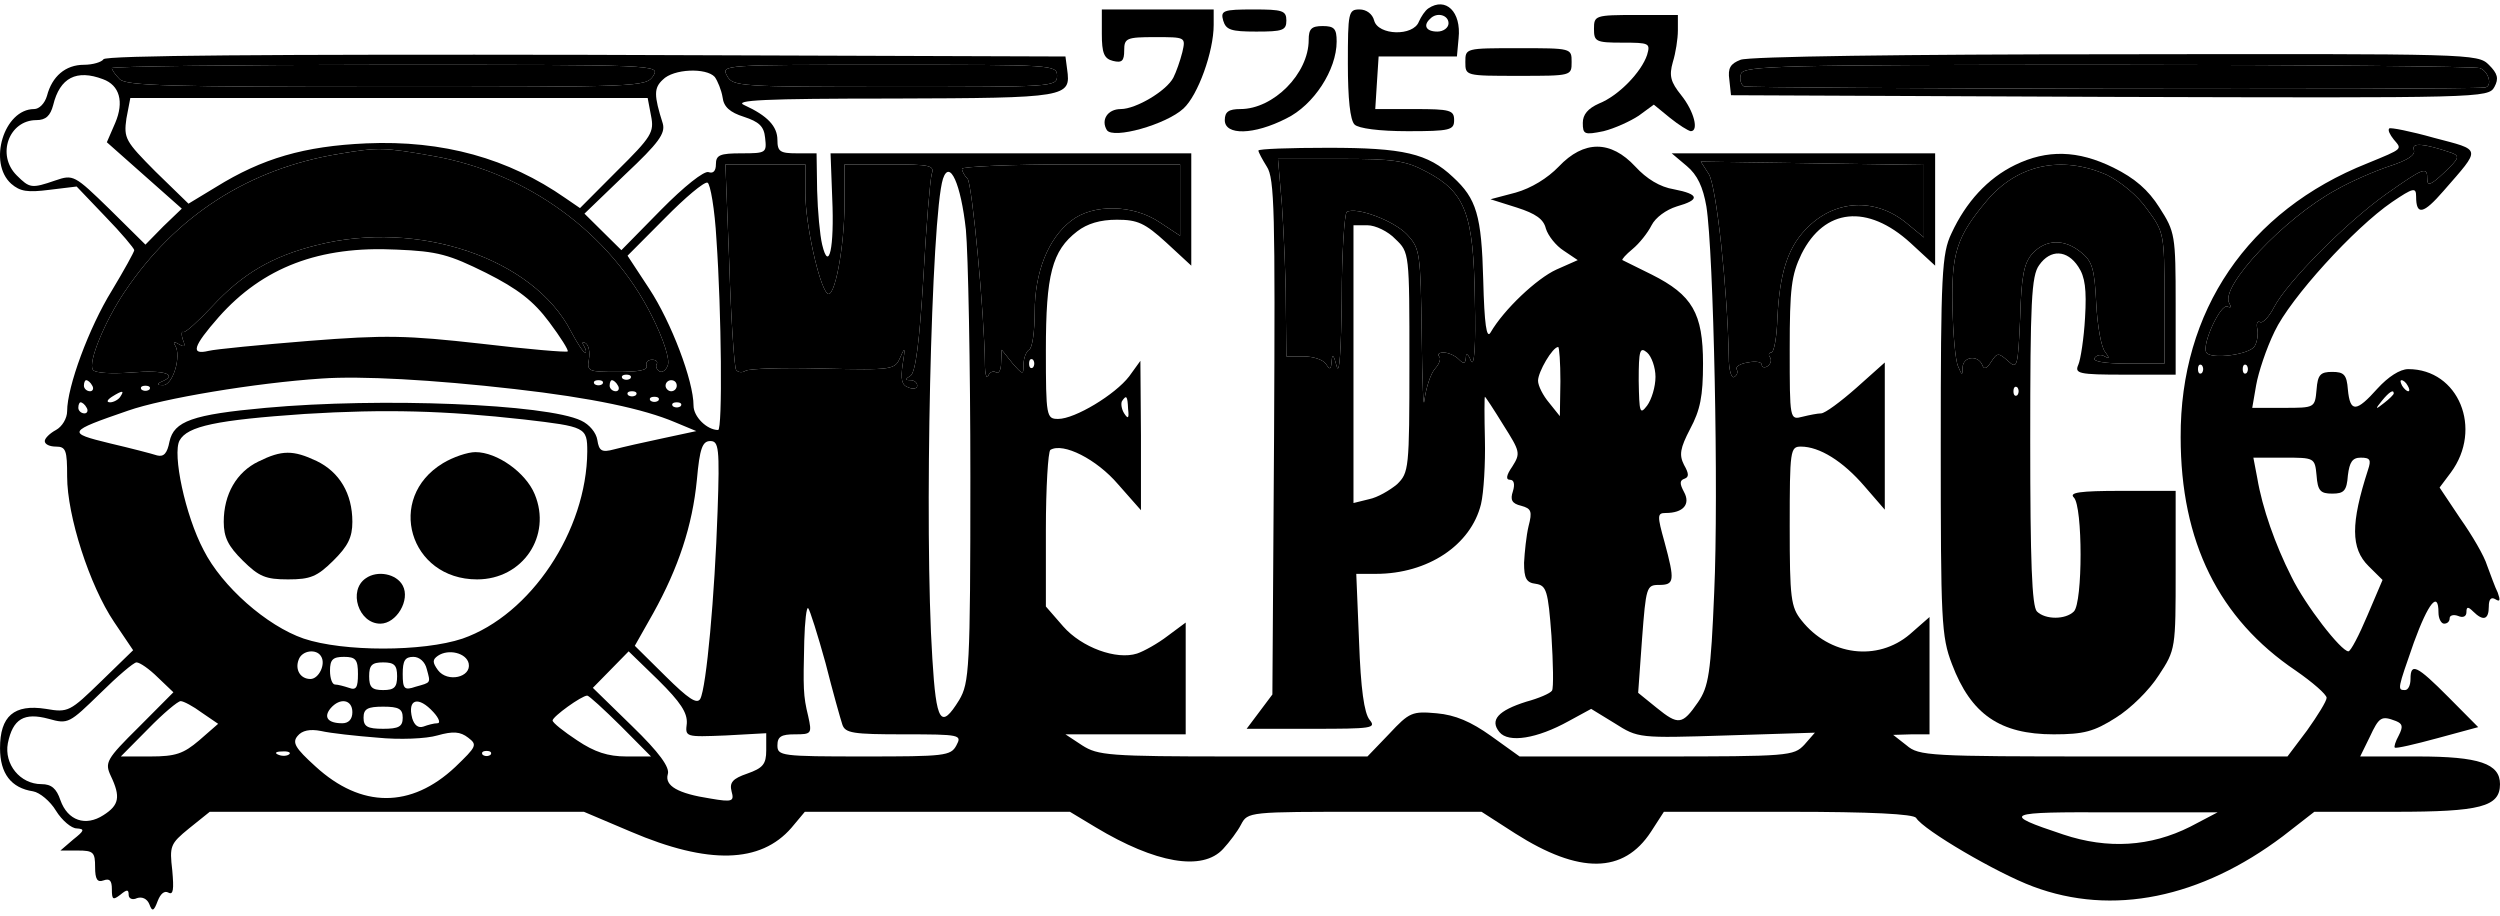 <svg width="191" height="70" viewBox="0 0 191 70" fill="none" xmlns="http://www.w3.org/2000/svg">
<path d="M109.13 0.638C108.873 0.807 108.574 1.272 108.403 1.652C107.976 2.794 105.284 2.709 104.985 1.568C104.857 1.06 104.387 0.722 103.874 0.722C103.019 0.722 102.977 0.934 102.977 4.865C102.977 7.528 103.147 9.177 103.489 9.515C103.788 9.811 105.369 10.023 107.549 10.023C110.796 10.023 111.095 9.938 111.095 9.177C111.095 8.416 110.796 8.332 108.061 8.332H105.07L105.198 6.302L105.327 4.316H108.318H111.309L111.437 2.92C111.651 0.891 110.454 -0.25 109.13 0.638ZM110.668 1.779C110.668 2.117 110.283 2.413 109.813 2.413C108.959 2.413 108.702 1.948 109.258 1.441C109.77 0.891 110.668 1.145 110.668 1.779Z" fill="black"/>
<path d="M84.18 2.583C84.18 4.062 84.351 4.485 85.034 4.654C85.718 4.823 85.889 4.654 85.889 3.851C85.889 2.921 86.06 2.836 88.239 2.836C90.589 2.836 90.589 2.836 90.333 3.978C90.162 4.654 89.863 5.5 89.649 5.922C89.136 6.937 86.786 8.332 85.632 8.332C84.607 8.332 84.094 9.178 84.564 9.939C85.034 10.657 89.094 9.516 90.418 8.29C91.529 7.275 92.725 3.936 92.725 1.906V0.723H88.453H84.18V2.583Z" fill="black"/>
<path d="M93.451 1.568C93.665 2.286 94.049 2.413 95.972 2.413C97.98 2.413 98.279 2.329 98.279 1.568C98.279 0.807 97.98 0.722 95.758 0.722C93.451 0.722 93.237 0.807 93.451 1.568Z" fill="black"/>
<path d="M121.78 2.202C121.78 3.174 121.909 3.259 123.96 3.259C126.011 3.259 126.096 3.301 125.84 4.189C125.412 5.5 123.66 7.317 122.165 7.909C121.31 8.29 120.926 8.755 120.926 9.389C120.926 10.277 121.054 10.319 122.507 10.023C123.361 9.812 124.558 9.262 125.199 8.839L126.352 7.994L127.591 9.008C128.275 9.558 128.959 9.981 129.172 10.023C129.813 10.023 129.429 8.501 128.446 7.275C127.634 6.261 127.506 5.796 127.805 4.739C128.019 4.062 128.19 2.963 128.19 2.329V1.145H124.985C121.866 1.145 121.78 1.188 121.78 2.202Z" fill="black"/>
<path d="M99.984 3.048C99.984 5.626 97.292 8.332 94.771 8.332C93.873 8.332 93.574 8.543 93.574 9.178C93.574 10.361 95.796 10.319 98.274 9.051C100.368 8.036 102.12 5.33 102.12 3.174C102.12 2.202 101.949 1.991 101.052 1.991C100.197 1.991 99.984 2.202 99.984 3.048Z" fill="black"/>
<path d="M111.953 4.738C111.953 5.795 111.953 5.795 116.012 5.795C120.072 5.795 120.072 5.795 120.072 4.738C120.072 3.681 120.072 3.681 116.012 3.681C111.953 3.681 111.953 3.681 111.953 4.738Z" fill="black"/>
<path d="M7.906 4.527C7.778 4.738 7.095 4.95 6.411 4.95C5.001 4.95 3.975 5.838 3.591 7.317C3.42 7.909 2.993 8.332 2.608 8.332C0.301 8.332 -0.938 12.432 0.856 14.039C1.54 14.631 2.095 14.715 3.762 14.504L5.855 14.25L8.035 16.533C9.274 17.802 10.257 18.985 10.257 19.112C10.257 19.239 9.487 20.634 8.547 22.198C6.796 25.031 5.129 29.554 5.129 31.414C5.129 31.964 4.745 32.598 4.275 32.852C3.804 33.105 3.42 33.486 3.42 33.697C3.42 33.951 3.804 34.12 4.275 34.12C5.044 34.12 5.129 34.416 5.129 36.403C5.129 39.404 6.838 44.731 8.718 47.521L10.171 49.677L7.736 52.044C5.343 54.37 5.215 54.454 3.505 54.158C1.07 53.778 0.002 54.708 0.002 57.16C0.002 59.104 0.856 60.204 2.523 60.457C3.035 60.542 3.847 61.218 4.275 61.937C4.745 62.698 5.471 63.29 5.855 63.29C6.496 63.332 6.454 63.459 5.599 64.135L4.616 64.981H5.941C7.137 64.981 7.266 65.108 7.266 66.249C7.266 67.179 7.436 67.433 7.906 67.264C8.376 67.094 8.547 67.264 8.547 67.94C8.547 68.743 8.633 68.785 9.188 68.363C9.701 67.94 9.829 67.94 9.829 68.363C9.829 68.659 10.128 68.785 10.47 68.616C10.855 68.49 11.239 68.659 11.41 69.081C11.624 69.673 11.752 69.631 12.051 68.828C12.265 68.278 12.564 68.025 12.863 68.194C13.248 68.405 13.29 67.94 13.162 66.503C12.948 64.642 12.991 64.473 14.444 63.29L16.025 62.021H30.296H44.611L48.2 63.543C54.139 66.08 58.113 65.953 60.463 63.247L61.489 62.021H71.615H81.742L83.708 63.205C88.28 65.953 91.869 66.587 93.45 64.854C93.92 64.347 94.561 63.501 94.817 62.994C95.33 62.021 95.415 62.021 104.26 62.021H113.191L115.754 63.67C120.668 66.799 124.044 66.756 126.137 63.543L127.12 62.021H136.606C143.015 62.021 146.177 62.191 146.391 62.486C146.946 63.416 152.587 66.714 155.321 67.729C161.389 70.011 168.14 68.616 174.421 63.882L176.814 62.021H182.967C189.504 62.021 191 61.641 191 59.908C191 58.343 189.419 57.794 184.719 57.794H180.318L181.044 56.314C181.771 54.75 181.941 54.666 183.052 55.088C183.565 55.3 183.608 55.511 183.266 56.188C183.01 56.653 182.882 57.075 182.967 57.117C183.052 57.202 184.505 56.864 186.214 56.399L189.334 55.553L187.069 53.27C184.633 50.819 184.163 50.607 184.163 51.875C184.163 52.34 183.992 52.721 183.736 52.721C183.138 52.721 183.181 52.636 184.42 49.085C185.531 46.041 186.3 45.111 186.3 46.802C186.3 47.267 186.513 47.648 186.727 47.648C186.983 47.648 187.154 47.479 187.154 47.225C187.154 47.014 187.454 46.929 187.795 47.056C188.18 47.225 188.436 47.098 188.436 46.76C188.436 46.337 188.564 46.337 188.949 46.718C189.718 47.479 190.145 47.352 190.145 46.337C190.145 45.788 190.316 45.576 190.658 45.788C191 45.999 191.043 45.872 190.829 45.28C190.615 44.858 190.274 43.885 190.017 43.209C189.804 42.49 188.864 40.884 187.966 39.615L186.385 37.248L187.24 36.107C189.718 32.767 187.838 28.201 183.992 28.201C183.352 28.201 182.454 28.793 181.642 29.681C180.019 31.499 179.549 31.541 179.378 29.765C179.292 28.624 179.079 28.413 178.181 28.413C177.284 28.413 177.07 28.624 176.985 29.765C176.857 31.16 176.857 31.16 174.464 31.16H172.071L172.37 29.427C172.541 28.455 173.139 26.637 173.78 25.326C174.977 22.79 179.848 17.421 182.753 15.434C184.377 14.335 184.591 14.293 184.591 15.011C184.591 16.491 185.146 16.364 186.684 14.589C189.59 11.249 189.633 11.502 185.958 10.53C184.163 10.023 182.625 9.727 182.54 9.811C182.411 9.938 182.582 10.277 182.882 10.657C183.522 11.418 183.651 11.333 180.873 12.475C171.729 16.11 166.559 23.762 166.602 33.401C166.602 41.391 169.507 47.267 175.404 51.241C176.686 52.129 177.754 53.059 177.754 53.313C177.754 53.566 177.07 54.666 176.259 55.807L174.763 57.794H160.705C147.374 57.794 146.605 57.752 145.665 56.948L144.639 56.145L146.049 56.103H147.416V51.622V47.141L145.921 48.451C143.443 50.565 139.768 50.1 137.632 47.394C136.82 46.38 136.734 45.703 136.734 40.207C136.734 34.373 136.777 34.12 137.589 34.12C138.999 34.12 140.793 35.219 142.46 37.164L143.998 38.939V33.316V27.694L141.819 29.639C140.623 30.695 139.426 31.583 139.127 31.583C138.871 31.583 138.23 31.71 137.717 31.837C136.734 32.09 136.734 32.09 136.734 26.679C136.734 22.029 136.862 21.014 137.632 19.408C139.383 15.899 142.674 15.561 145.964 18.562L147.844 20.296V15.984V11.714H137.76H127.718L128.872 12.686C129.684 13.363 130.111 14.293 130.368 15.772C130.923 19.281 131.308 37.713 130.966 45.238C130.709 51.453 130.539 52.467 129.727 53.651C128.53 55.384 128.231 55.426 126.565 54.074L125.155 52.932L125.454 48.789C125.753 44.858 125.796 44.689 126.736 44.689C127.932 44.689 127.975 44.393 127.163 41.391C126.607 39.404 126.607 39.193 127.248 39.193C128.616 39.193 129.171 38.516 128.658 37.586C128.317 36.952 128.317 36.699 128.701 36.572C129.043 36.445 129.043 36.191 128.658 35.515C128.274 34.754 128.359 34.247 129.128 32.767C129.898 31.33 130.111 30.273 130.111 27.779C130.111 23.931 129.299 22.536 126.18 20.972C125.069 20.423 124.044 19.915 123.958 19.873C123.873 19.831 124.215 19.45 124.727 19.027C125.24 18.605 125.881 17.802 126.18 17.21C126.479 16.618 127.291 16.026 128.103 15.772C129.898 15.265 129.855 14.842 127.889 14.462C126.821 14.293 125.796 13.659 124.941 12.729C123.061 10.699 121.01 10.699 119.087 12.729C118.233 13.616 116.993 14.377 115.797 14.715L113.874 15.223L115.883 15.857C117.335 16.322 117.934 16.745 118.104 17.463C118.275 18.013 118.874 18.774 119.472 19.154L120.54 19.873L118.916 20.592C117.421 21.268 114.9 23.636 113.874 25.411C113.575 25.918 113.404 24.777 113.319 21.395C113.191 16.449 112.806 15.18 111.011 13.532C109.089 11.714 107.209 11.291 101.483 11.291C98.535 11.291 96.142 11.376 96.142 11.502C96.142 11.629 96.441 12.179 96.783 12.729C97.381 13.616 97.424 16.28 97.338 33.401L97.21 53.059L96.227 54.37L95.244 55.68H100.244C104.816 55.68 105.158 55.638 104.645 55.004C104.218 54.496 103.961 52.594 103.833 49.043L103.619 43.843H105.115C109.089 43.843 112.379 41.645 113.148 38.516C113.361 37.629 113.49 35.388 113.447 33.57C113.404 31.795 113.404 30.315 113.447 30.315C113.49 30.315 114.131 31.287 114.857 32.471C116.139 34.5 116.182 34.627 115.541 35.642C115.071 36.318 115.028 36.656 115.37 36.656C115.669 36.656 115.754 36.995 115.583 37.544C115.37 38.178 115.498 38.474 116.224 38.643C116.993 38.855 117.079 39.066 116.78 40.207C116.609 40.926 116.481 42.194 116.438 42.998C116.438 44.181 116.609 44.52 117.335 44.604C118.147 44.731 118.275 45.111 118.532 48.578C118.66 50.649 118.703 52.552 118.574 52.763C118.446 52.974 117.549 53.355 116.609 53.609C114.472 54.285 113.789 55.004 114.558 55.934C115.242 56.779 117.421 56.441 119.856 55.088L121.565 54.158L123.36 55.257C125.155 56.399 125.197 56.399 131.906 56.188L138.657 55.976L137.845 56.906C137.033 57.752 136.692 57.794 126.565 57.794H116.096L113.917 56.23C112.379 55.131 111.182 54.623 109.772 54.496C107.892 54.327 107.679 54.412 106.14 56.061L104.474 57.794H94.219C84.69 57.794 83.879 57.709 82.682 56.948L81.4 56.103H86.015H90.587V51.833V47.563L89.22 48.578C88.451 49.17 87.382 49.762 86.87 49.931C85.289 50.438 82.639 49.466 81.229 47.859L79.905 46.337V40.461C79.905 37.248 80.076 34.5 80.247 34.373C81.229 33.782 83.793 35.092 85.417 36.995L87.169 38.981V33.274L87.126 27.567L86.271 28.751C85.203 30.146 82.127 32.006 80.845 32.006C79.948 32.006 79.905 31.837 79.905 26.764C79.905 20.972 80.375 19.154 82.298 17.675C83.067 17.083 84.049 16.787 85.331 16.787C86.912 16.787 87.468 17.041 89.091 18.52L91.014 20.296V15.984V11.714H77.255H63.454L63.582 15.138C63.753 18.943 63.326 20.845 62.813 18.689C62.642 17.971 62.471 16.153 62.429 14.546L62.386 11.714H60.89C59.608 11.714 59.395 11.587 59.395 10.699C59.395 9.642 58.626 8.839 56.874 8.036C55.977 7.655 58.327 7.529 68.197 7.529C81.614 7.486 81.828 7.444 81.528 5.288L81.4 4.316L44.782 4.189C20.597 4.147 8.077 4.231 7.906 4.527ZM49.909 5.795C49.353 6.641 48.883 6.641 29.57 6.641C12.991 6.641 9.658 6.556 9.146 6.049C8.804 5.711 8.547 5.33 8.547 5.203C8.547 5.077 17.991 4.95 29.485 4.95C50.336 4.95 50.422 4.95 49.909 5.795ZM80.759 5.795C80.759 6.641 80.46 6.641 68.368 6.641C56.447 6.641 55.977 6.599 55.549 5.795C55.079 4.95 55.207 4.95 67.941 4.95C80.46 4.95 80.759 4.95 80.759 5.795ZM54.609 5.88C54.823 6.176 55.122 6.894 55.207 7.444C55.293 8.163 55.763 8.585 56.831 8.924C57.985 9.304 58.369 9.642 58.455 10.53C58.583 11.672 58.54 11.714 56.66 11.714C54.994 11.714 54.695 11.841 54.695 12.559C54.695 13.067 54.481 13.278 54.139 13.151C53.797 13.024 52.259 14.25 50.507 16.026L47.474 19.112L46.063 17.717L44.653 16.322L47.773 13.32C50.336 10.911 50.849 10.192 50.635 9.431C49.952 7.275 49.952 6.725 50.635 6.091C51.447 5.246 53.968 5.161 54.609 5.88ZM7.864 6.049C9.146 6.514 9.487 7.782 8.804 9.389L8.163 10.868L11.026 13.405L13.889 15.941L12.479 17.294L11.111 18.689L8.376 15.984C5.685 13.363 5.599 13.32 4.232 13.785C2.394 14.419 2.266 14.377 1.283 13.405C-0.297 11.841 0.685 9.177 2.779 9.177C3.505 9.177 3.847 8.839 4.061 8.036C4.574 5.922 5.855 5.288 7.864 6.049ZM49.738 8.839C49.995 10.107 49.781 10.446 47.132 13.067L44.312 15.899L43.201 15.138C38.842 12.094 33.843 10.699 27.989 10.953C23.246 11.164 20.041 12.094 16.495 14.293L14.401 15.561L11.88 13.109C9.573 10.784 9.445 10.572 9.658 9.051L9.957 7.486H29.698H49.482L49.738 8.839ZM187.283 11.672C187.966 11.925 187.881 12.094 186.727 13.194C185.744 14.124 185.445 14.25 185.445 13.701C185.445 12.686 185.232 12.771 182.283 14.842C179.207 17.041 174.763 21.522 173.738 23.466C173.353 24.227 172.84 24.735 172.669 24.608C172.456 24.481 172.37 24.735 172.456 25.115C172.541 25.538 172.456 26.13 172.242 26.468C171.815 27.102 168.909 27.483 168.567 26.933C168.183 26.341 169.678 23.128 170.191 23.424C170.447 23.551 170.49 23.466 170.319 23.171C169.55 21.945 174.507 16.66 178.48 14.504C179.591 13.87 181.429 13.067 182.582 12.686C183.992 12.221 184.548 11.841 184.42 11.46C184.206 10.868 185.189 10.953 187.283 11.672ZM33.117 11.925C40.295 13.194 46.619 17.802 49.781 24.101C50.721 25.961 51.191 27.483 51.02 27.905C50.892 28.286 50.593 28.497 50.379 28.37C50.165 28.244 50.08 27.99 50.165 27.821C50.294 27.652 50.123 27.483 49.824 27.483C49.482 27.483 49.311 27.694 49.396 27.948C49.525 28.286 48.755 28.413 47.174 28.413C44.953 28.413 44.824 28.37 44.995 27.44C45.081 26.933 44.995 26.383 44.739 26.214C44.482 26.087 44.44 26.172 44.611 26.426C44.782 26.722 44.824 26.933 44.696 26.933C44.568 26.933 44.098 26.214 43.628 25.326C40.765 19.746 31.963 16.745 24.186 18.732C20.811 19.577 18.546 20.888 16.196 23.424C15.17 24.523 14.188 25.411 14.017 25.369C13.846 25.284 13.846 25.58 13.974 25.961C14.188 26.468 14.102 26.552 13.675 26.299C13.333 26.087 13.205 26.13 13.376 26.383C13.889 27.187 13.205 29.47 12.436 29.427C12.008 29.427 11.966 29.343 12.307 29.174C13.675 28.624 12.564 28.244 10.086 28.455C8.505 28.582 7.223 28.497 7.095 28.244C6.71 27.694 7.992 24.566 9.53 22.283C13.418 16.491 18.973 12.898 25.895 11.756C28.886 11.249 29.314 11.249 33.117 11.925ZM108.96 13.109C111.951 14.673 112.592 16.322 112.678 22.917C112.763 26.468 112.635 28.117 112.379 27.567C112.165 27.017 111.994 26.933 111.994 27.313C111.951 27.821 111.823 27.821 111.439 27.44C111.14 27.144 110.627 26.933 110.285 26.933C109.943 26.933 109.815 27.06 109.943 27.229C110.114 27.356 109.986 27.779 109.644 28.159C109.302 28.539 108.96 29.596 108.832 30.526C108.747 31.456 108.661 29.258 108.619 25.622C108.533 19.323 108.49 18.985 107.508 17.928C106.525 16.872 103.619 15.772 102.893 16.195C102.722 16.322 102.508 19.323 102.508 22.832C102.466 26.722 102.337 28.751 102.124 27.99C101.91 27.144 101.782 26.975 101.739 27.567C101.697 28.244 101.611 28.286 101.312 27.821C101.098 27.483 100.329 27.229 99.603 27.229H98.278L98.236 23.171C98.236 20.93 98.064 17.548 97.936 15.603L97.637 12.137H102.38C106.482 12.137 107.379 12.263 108.96 13.109ZM146.989 15.35V18.14L145.707 17.083C143.272 15.054 140.11 15.223 137.931 17.548C136.563 18.985 135.965 20.93 135.794 24.27C135.751 25.749 135.538 26.933 135.324 26.933C135.153 26.933 135.068 27.102 135.239 27.313C135.367 27.525 135.281 27.821 135.025 27.99C134.811 28.117 134.598 28.074 134.598 27.863C134.598 27.652 134.128 27.567 133.53 27.694C132.931 27.779 132.59 28.032 132.675 28.201C132.803 28.413 132.718 28.666 132.504 28.793C132.29 28.962 132.077 28.286 132.077 27.271C131.991 22.24 131.137 14.124 130.539 13.278L129.94 12.348L138.443 12.475L146.989 12.602V15.35ZM61.531 14.8C61.531 17.083 62.557 21.775 63.198 22.41C63.753 22.959 64.522 18.858 64.522 15.519V12.559H67.983C71.06 12.559 71.402 12.644 71.188 13.278C71.06 13.701 70.761 17.252 70.547 21.183C70.248 26.13 69.949 28.455 69.564 28.709C69.137 28.962 69.137 29.047 69.564 29.047C69.821 29.047 70.077 29.216 70.077 29.47C70.077 29.681 69.778 29.765 69.393 29.596C68.881 29.427 68.795 28.962 68.966 27.821C69.18 26.552 69.137 26.468 68.795 27.271C68.368 28.244 68.282 28.286 62.899 28.159C59.908 28.074 57.258 28.159 56.959 28.328C56.703 28.497 56.361 28.455 56.233 28.244C56.105 28.032 55.848 24.439 55.72 20.211L55.421 12.559H58.498H61.531V14.8ZM90.16 15.307V18.013L88.621 16.998C86.57 15.603 83.494 15.561 81.828 16.872C80.076 18.224 79.05 20.803 79.05 23.847C79.05 25.284 78.879 26.595 78.623 26.722C78.409 26.848 78.196 27.356 78.196 27.863C78.196 28.666 78.153 28.666 77.341 27.736L76.529 26.722L76.486 27.694C76.486 28.244 76.316 28.582 76.102 28.455C75.888 28.286 75.589 28.455 75.504 28.709C75.376 29.005 75.247 28.582 75.247 27.779C75.205 23.931 74.264 13.997 73.923 13.659C73.666 13.405 73.495 13.067 73.495 12.898C73.495 12.729 77.255 12.559 81.828 12.559H90.16V15.307ZM73.794 17.548C73.965 19.366 74.136 27.821 74.136 36.445C74.136 51.157 74.051 52.171 73.282 53.482C71.872 55.765 71.53 55.215 71.231 50.311C70.59 40.419 71.145 16.491 72.043 13.659C72.555 12.137 73.41 14.039 73.794 17.548ZM54.737 18.309C55.122 23.805 55.207 32.852 54.866 32.852C54.011 32.852 52.986 31.837 52.986 30.991C52.986 29.089 51.276 24.608 49.61 22.071L47.944 19.535L50.806 16.66C52.345 15.096 53.797 13.87 54.054 13.954C54.267 14.039 54.609 15.984 54.737 18.309ZM106.61 18.267C107.679 19.281 107.679 19.323 107.679 27.694C107.679 35.853 107.636 36.107 106.739 36.995C106.183 37.459 105.243 38.009 104.602 38.136L103.406 38.432V27.821V17.21H104.474C105.072 17.21 106.055 17.675 106.61 18.267ZM37.133 20.845C39.569 22.071 40.765 23.001 41.961 24.608C42.816 25.749 43.457 26.764 43.371 26.848C43.286 26.933 40.295 26.679 36.748 26.257C31.066 25.622 29.485 25.58 23.588 26.045C19.913 26.341 16.452 26.679 15.94 26.806C14.53 27.144 14.743 26.468 16.709 24.227C20.084 20.423 24.4 18.774 30.296 19.07C33.458 19.197 34.313 19.45 37.133 20.845ZM119.215 29.131L119.173 31.795L118.361 30.78C117.891 30.23 117.506 29.47 117.506 29.089C117.506 28.413 118.617 26.51 119.044 26.51C119.13 26.51 119.215 27.694 119.215 29.131ZM126.479 28.793C126.479 29.554 126.18 30.526 125.838 30.991C125.283 31.71 125.24 31.541 125.197 29.089C125.197 26.764 125.283 26.468 125.838 26.933C126.18 27.229 126.479 28.074 126.479 28.793ZM78.922 28.074C78.751 28.201 78.623 28.074 78.623 27.779C78.623 27.483 78.751 27.356 78.922 27.483C79.05 27.652 79.05 27.905 78.922 28.074ZM168.225 28.497C168.055 28.624 167.926 28.497 167.926 28.201C167.926 27.905 168.055 27.779 168.225 27.905C168.354 28.074 168.354 28.328 168.225 28.497ZM171.644 28.497C171.473 28.624 171.345 28.497 171.345 28.201C171.345 27.905 171.473 27.779 171.644 27.905C171.772 28.074 171.772 28.328 171.644 28.497ZM39.312 29.723C45.252 30.399 49.183 31.245 51.575 32.26L53.199 32.936L50.635 33.486C49.225 33.782 47.559 34.162 46.918 34.331C45.978 34.585 45.764 34.458 45.636 33.612C45.551 33.063 45.038 32.429 44.397 32.133C41.748 30.865 29.1 30.357 20.298 31.16C14.7 31.668 13.29 32.175 12.948 33.739C12.778 34.627 12.521 34.923 12.008 34.796C11.624 34.669 10 34.247 8.376 33.866C5.086 33.063 5.129 32.978 9.787 31.372C12.436 30.442 19.486 29.258 24.571 28.92C27.562 28.709 33.031 29.005 39.312 29.723ZM48.157 28.92C47.986 29.047 47.73 29.047 47.559 28.92C47.431 28.751 47.559 28.624 47.858 28.624C48.157 28.624 48.285 28.751 48.157 28.92ZM7.052 29.47C7.18 29.681 7.095 29.892 6.881 29.892C6.625 29.892 6.411 29.681 6.411 29.47C6.411 29.216 6.496 29.047 6.582 29.047C6.71 29.047 6.924 29.216 7.052 29.47ZM46.021 29.343C45.85 29.47 45.593 29.47 45.422 29.343C45.294 29.174 45.422 29.047 45.722 29.047C46.021 29.047 46.149 29.174 46.021 29.343ZM47.217 29.47C47.345 29.681 47.26 29.892 47.046 29.892C46.79 29.892 46.576 29.681 46.576 29.47C46.576 29.216 46.662 29.047 46.747 29.047C46.875 29.047 47.089 29.216 47.217 29.47ZM51.704 29.47C51.704 29.681 51.533 29.892 51.276 29.892C51.063 29.892 50.849 29.681 50.849 29.47C50.849 29.216 51.063 29.047 51.276 29.047C51.533 29.047 51.704 29.216 51.704 29.47ZM183.95 29.47C184.078 29.681 184.121 29.892 183.992 29.892C183.864 29.892 183.651 29.681 183.522 29.47C183.394 29.216 183.352 29.047 183.48 29.047C183.608 29.047 183.822 29.216 183.95 29.47ZM11.41 29.765C11.239 29.892 10.983 29.892 10.812 29.765C10.684 29.596 10.812 29.47 11.111 29.47C11.41 29.47 11.538 29.596 11.41 29.765ZM9.188 30.315C9.06 30.526 8.676 30.738 8.419 30.738C8.12 30.738 8.163 30.569 8.547 30.315C9.359 29.808 9.53 29.808 9.188 30.315ZM48.584 30.188C48.413 30.315 48.157 30.315 47.986 30.188C47.858 30.019 47.986 29.892 48.285 29.892C48.584 29.892 48.713 30.019 48.584 30.188ZM182.882 30.061C182.882 30.146 182.54 30.484 182.155 30.78C181.471 31.33 181.429 31.287 181.984 30.611C182.54 29.934 182.882 29.723 182.882 30.061ZM50.294 30.611C50.123 30.738 49.866 30.738 49.695 30.611C49.567 30.442 49.695 30.315 49.995 30.315C50.294 30.315 50.422 30.442 50.294 30.611ZM86.186 31.245C86.271 31.964 86.186 32.048 85.887 31.583C85.673 31.245 85.63 30.822 85.716 30.653C86.058 30.146 86.143 30.23 86.186 31.245ZM6.625 31.16C6.753 31.372 6.667 31.583 6.454 31.583C6.197 31.583 5.984 31.372 5.984 31.16C5.984 30.907 6.069 30.738 6.155 30.738C6.283 30.738 6.496 30.907 6.625 31.16ZM52.003 31.034C51.832 31.16 51.575 31.16 51.404 31.034C51.276 30.865 51.404 30.738 51.704 30.738C52.003 30.738 52.131 30.865 52.003 31.034ZM40.039 32.048C44.739 32.598 44.867 32.64 44.867 34.5C44.824 40.546 40.551 46.971 35.339 48.789C32.305 49.804 26.237 49.804 23.203 48.789C20.383 47.817 16.965 44.815 15.555 42.025C14.145 39.362 13.162 34.669 13.718 33.655C14.316 32.556 16.538 32.09 23.289 31.625C29.485 31.245 33.971 31.372 40.039 32.048ZM54.823 39.066C54.609 45.45 53.968 52.552 53.498 53.397C53.242 53.82 52.601 53.397 50.849 51.664L48.499 49.339L49.909 46.845C51.832 43.378 52.9 40.165 53.242 36.656C53.456 34.247 53.669 33.697 54.267 33.697C54.908 33.697 54.994 34.204 54.823 39.066ZM176.985 36.318C177.07 37.502 177.284 37.713 178.181 37.713C179.079 37.713 179.292 37.502 179.378 36.318C179.506 35.303 179.72 34.965 180.36 34.965C181.087 34.965 181.172 35.134 180.916 35.895C179.591 39.996 179.591 41.898 180.959 43.251L182.027 44.308L180.873 47.014C180.232 48.536 179.591 49.762 179.42 49.762C178.865 49.762 176.13 46.253 175.062 44.054C173.823 41.602 172.84 38.812 172.456 36.529L172.157 34.965H174.507C176.814 34.965 176.857 34.965 176.985 36.318ZM63.069 50.649C63.625 52.848 64.223 54.962 64.351 55.342C64.565 56.018 65.163 56.103 69.052 56.103C73.41 56.103 73.495 56.145 73.068 56.948C72.641 57.752 72.171 57.794 66.018 57.794C59.694 57.794 59.395 57.752 59.395 56.948C59.395 56.272 59.694 56.103 60.719 56.103C62.001 56.103 62.044 56.061 61.745 54.708C61.36 53.144 61.36 52.594 61.446 48.958C61.489 47.479 61.617 46.337 61.745 46.464C61.873 46.591 62.471 48.493 63.069 50.649ZM24.528 50.142C24.913 50.734 24.357 51.875 23.716 51.875C22.947 51.875 22.52 51.157 22.819 50.396C23.075 49.677 24.186 49.55 24.528 50.142ZM35.809 50.692C36.022 51.748 34.185 52.171 33.458 51.199C33.031 50.607 33.031 50.396 33.458 50.1C34.27 49.55 35.638 49.888 35.809 50.692ZM52.473 55.257C52.345 56.314 52.345 56.314 55.464 56.188L58.54 56.018V57.329C58.54 58.386 58.284 58.682 57.087 59.104C55.977 59.485 55.72 59.781 55.891 60.457C56.105 61.218 55.977 61.303 54.267 61.007C51.789 60.626 50.764 60.035 51.02 59.147C51.191 58.639 50.379 57.498 48.285 55.469L45.294 52.552L46.662 51.157L48.029 49.762L50.294 51.96C52.003 53.651 52.516 54.454 52.473 55.257ZM27.348 51.495C27.348 52.51 27.22 52.763 26.665 52.552C26.28 52.425 25.81 52.298 25.596 52.298C25.383 52.298 25.212 51.833 25.212 51.241C25.212 50.396 25.425 50.184 26.28 50.184C27.177 50.184 27.348 50.396 27.348 51.495ZM32.604 51.114C32.903 52.214 32.946 52.129 31.749 52.467C30.895 52.763 30.767 52.636 30.767 51.495C30.767 50.48 30.937 50.184 31.578 50.184C32.048 50.184 32.476 50.565 32.604 51.114ZM12.051 51.748L13.248 52.89L10.598 55.553C8.12 58.005 7.992 58.259 8.462 59.273C9.231 60.88 9.103 61.514 7.906 62.275C6.539 63.163 5.172 62.698 4.616 61.134C4.317 60.246 3.933 59.908 3.164 59.908C1.54 59.908 0.301 58.386 0.6 56.779C0.984 54.919 1.839 54.412 3.719 54.919C5.215 55.342 5.3 55.257 7.65 52.974C8.975 51.664 10.214 50.607 10.428 50.607C10.684 50.607 11.41 51.114 12.051 51.748ZM30.339 51.664C30.339 52.51 30.125 52.721 29.271 52.721C28.416 52.721 28.203 52.51 28.203 51.664C28.203 50.819 28.416 50.607 29.271 50.607C30.125 50.607 30.339 50.819 30.339 51.664ZM47.431 55.469L49.738 57.794H47.858C46.448 57.794 45.422 57.456 44.098 56.568C43.072 55.892 42.218 55.215 42.218 55.046C42.218 54.75 44.44 53.144 44.867 53.144C44.995 53.144 46.149 54.2 47.431 55.469ZM15.427 54.454L16.666 55.3L15.213 56.568C14.017 57.583 13.418 57.794 11.496 57.794H9.231L11.325 55.68C12.479 54.496 13.589 53.566 13.803 53.566C14.017 53.566 14.743 53.947 15.427 54.454ZM26.921 54.412C26.921 54.962 26.622 55.257 26.152 55.257C25.041 55.257 24.699 54.792 25.254 54.116C25.981 53.27 26.921 53.44 26.921 54.412ZM33.117 54.412C33.544 54.877 33.672 55.257 33.416 55.257C33.159 55.257 32.689 55.384 32.347 55.511C31.963 55.638 31.664 55.426 31.493 54.877C31.108 53.397 31.963 53.144 33.117 54.412ZM30.767 54.835C30.767 55.511 30.467 55.68 29.271 55.68C28.075 55.68 27.775 55.511 27.775 54.835C27.775 54.158 28.075 53.989 29.271 53.989C30.467 53.989 30.767 54.158 30.767 54.835ZM28.844 56.357C30.51 56.526 32.561 56.441 33.416 56.188C34.612 55.849 35.167 55.892 35.766 56.357C36.492 56.906 36.407 57.033 34.783 58.597C31.407 61.768 27.605 61.768 24.101 58.555C22.562 57.16 22.306 56.737 22.733 56.23C23.075 55.807 23.673 55.68 24.528 55.849C25.254 56.018 27.22 56.23 28.844 56.357ZM22.093 57.625C21.964 57.752 21.58 57.794 21.281 57.667C20.939 57.54 21.067 57.413 21.537 57.413C22.007 57.371 22.263 57.498 22.093 57.625ZM37.475 57.667C37.304 57.794 37.048 57.794 36.877 57.667C36.748 57.498 36.877 57.371 37.176 57.371C37.475 57.371 37.603 57.498 37.475 57.667ZM167.328 63.163C164.294 64.685 161.047 64.896 157.629 63.755C152.8 62.148 153.099 62.021 161.517 62.064H169.422L167.328 63.163Z" fill="black"/>
<path d="M33.117 11.925C40.295 13.194 46.619 17.802 49.781 24.101C50.721 25.961 51.191 27.483 51.02 27.905C50.892 28.286 50.593 28.497 50.379 28.37C50.165 28.244 50.08 27.99 50.165 27.821C50.294 27.652 50.123 27.483 49.824 27.483C49.482 27.483 49.311 27.694 49.396 27.948C49.525 28.286 48.755 28.413 47.174 28.413C44.953 28.413 44.824 28.37 44.995 27.44C45.081 26.933 44.995 26.383 44.739 26.214C44.482 26.087 44.44 26.172 44.611 26.426C44.782 26.722 44.824 26.933 44.696 26.933C44.568 26.933 44.098 26.214 43.628 25.326C40.765 19.746 31.963 16.745 24.186 18.732C20.811 19.577 18.546 20.888 16.196 23.424C15.17 24.523 14.188 25.411 14.017 25.369C13.846 25.284 13.846 25.58 13.974 25.961C14.188 26.468 14.102 26.552 13.675 26.299C13.333 26.087 13.205 26.13 13.376 26.383C13.889 27.187 13.205 29.47 12.436 29.427C12.008 29.427 11.966 29.343 12.307 29.174C13.675 28.624 12.564 28.244 10.086 28.455C8.505 28.582 7.223 28.497 7.095 28.244C6.71 27.694 7.992 24.566 9.53 22.283C13.418 16.491 18.973 12.898 25.895 11.756C28.886 11.249 29.314 11.249 33.117 11.925Z" fill="black"/>
<path d="M61.531 14.8C61.531 17.083 62.557 21.775 63.198 22.41C63.753 22.959 64.522 18.858 64.522 15.519V12.559H67.983C71.06 12.559 71.402 12.644 71.188 13.278C71.06 13.701 70.761 17.252 70.547 21.183C70.248 26.13 69.949 28.455 69.564 28.709C69.137 28.962 69.137 29.047 69.564 29.047C69.821 29.047 70.077 29.216 70.077 29.47C70.077 29.681 69.778 29.765 69.393 29.596C68.881 29.427 68.795 28.962 68.966 27.821C69.18 26.552 69.137 26.468 68.795 27.271C68.368 28.244 68.282 28.286 62.899 28.159C59.908 28.074 57.258 28.159 56.959 28.328C56.703 28.497 56.361 28.455 56.233 28.244C56.105 28.032 55.848 24.439 55.72 20.211L55.421 12.559H58.498H61.531V14.8Z" fill="black"/>
<path d="M90.16 15.307V18.013L88.621 16.998C86.57 15.603 83.494 15.561 81.828 16.872C80.076 18.224 79.05 20.803 79.05 23.847C79.05 25.284 78.879 26.595 78.623 26.722C78.409 26.848 78.196 27.356 78.196 27.863C78.196 28.666 78.153 28.666 77.341 27.736L76.529 26.722L76.486 27.694C76.486 28.244 76.316 28.582 76.102 28.455C75.888 28.286 75.589 28.455 75.504 28.709C75.376 29.005 75.247 28.582 75.247 27.779C75.205 23.931 74.264 13.997 73.923 13.659C73.666 13.405 73.495 13.067 73.495 12.898C73.495 12.729 77.255 12.559 81.828 12.559H90.16V15.307Z" fill="black"/>
<path d="M108.96 13.109C111.951 14.673 112.592 16.322 112.678 22.917C112.763 26.468 112.635 28.117 112.379 27.567C112.165 27.017 111.994 26.933 111.994 27.313C111.951 27.821 111.823 27.821 111.439 27.44C111.14 27.144 110.627 26.933 110.285 26.933C109.943 26.933 109.815 27.06 109.943 27.229C110.114 27.356 109.986 27.779 109.644 28.159C109.302 28.539 108.96 29.596 108.832 30.526C108.747 31.456 108.661 29.258 108.619 25.622C108.533 19.323 108.49 18.985 107.508 17.928C106.525 16.872 103.619 15.772 102.893 16.195C102.722 16.322 102.508 19.323 102.508 22.832C102.466 26.722 102.337 28.751 102.124 27.99C101.91 27.144 101.782 26.975 101.739 27.567C101.697 28.244 101.611 28.286 101.312 27.821C101.098 27.483 100.329 27.229 99.603 27.229H98.278L98.236 23.171C98.236 20.93 98.064 17.548 97.936 15.603L97.637 12.137H102.38C106.482 12.137 107.379 12.263 108.96 13.109Z" fill="black"/>
<path d="M146.989 15.35V18.14L145.707 17.083C143.272 15.054 140.11 15.223 137.931 17.548C136.563 18.985 135.965 20.93 135.794 24.27C135.751 25.749 135.538 26.933 135.324 26.933C135.153 26.933 135.068 27.102 135.239 27.313C135.367 27.525 135.281 27.821 135.025 27.99C134.811 28.117 134.598 28.074 134.598 27.863C134.598 27.652 134.128 27.567 133.53 27.694C132.931 27.779 132.59 28.032 132.675 28.201C132.803 28.413 132.718 28.666 132.504 28.793C132.29 28.962 132.077 28.286 132.077 27.271C131.991 22.24 131.137 14.124 130.539 13.278L129.94 12.348L138.443 12.475L146.989 12.602V15.35Z" fill="black"/>
<path d="M187.283 11.672C187.966 11.925 187.881 12.094 186.727 13.194C185.744 14.124 185.445 14.25 185.445 13.701C185.445 12.686 185.232 12.771 182.283 14.842C179.207 17.041 174.763 21.522 173.738 23.466C173.353 24.227 172.84 24.735 172.669 24.608C172.456 24.481 172.37 24.735 172.456 25.115C172.541 25.538 172.456 26.13 172.242 26.468C171.815 27.102 168.909 27.483 168.567 26.933C168.183 26.341 169.678 23.128 170.191 23.424C170.447 23.551 170.49 23.466 170.319 23.171C169.55 21.945 174.507 16.66 178.48 14.504C179.591 13.87 181.429 13.067 182.582 12.686C183.992 12.221 184.548 11.841 184.42 11.46C184.206 10.868 185.189 10.953 187.283 11.672Z" fill="black"/>
<path d="M49.909 5.795C49.353 6.641 48.883 6.641 29.57 6.641C12.991 6.641 9.658 6.556 9.146 6.049C8.804 5.711 8.547 5.33 8.547 5.203C8.547 5.077 17.991 4.95 29.485 4.95C50.336 4.95 50.422 4.95 49.909 5.795Z" fill="black"/>
<path d="M80.759 5.795C80.759 6.641 80.46 6.641 68.368 6.641C56.447 6.641 55.977 6.599 55.549 5.795C55.079 4.95 55.207 4.95 67.941 4.95C80.46 4.95 80.759 4.95 80.759 5.795Z" fill="black"/>
<path d="M169.892 26.299C169.764 26.637 169.85 26.933 170.063 26.933C170.32 26.933 170.49 26.637 170.49 26.299C170.49 25.961 170.405 25.665 170.32 25.665C170.234 25.665 170.063 25.961 169.892 26.299Z" fill="black"/>
<path d="M12.82 27.355C12.82 27.651 12.948 27.778 13.119 27.651C13.248 27.482 13.248 27.229 13.119 27.06C12.948 26.933 12.82 27.06 12.82 27.355Z" fill="black"/>
<path d="M101.699 26.087C101.699 26.383 101.827 26.51 101.998 26.383C102.127 26.214 102.127 25.96 101.998 25.791C101.827 25.665 101.699 25.791 101.699 26.087Z" fill="black"/>
<path d="M133.874 26.806C134.045 26.933 134.301 26.933 134.472 26.806C134.6 26.637 134.472 26.51 134.173 26.51C133.874 26.51 133.746 26.637 133.874 26.806Z" fill="black"/>
<path d="M19.743 35.261C18.076 36.064 17.094 37.755 17.094 39.869C17.094 41.053 17.436 41.729 18.547 42.828C19.786 44.054 20.298 44.266 22.008 44.266C23.717 44.266 24.23 44.054 25.469 42.828C26.58 41.729 26.921 41.053 26.921 39.869C26.921 37.713 25.939 36.064 24.187 35.219C22.392 34.373 21.538 34.373 19.743 35.261Z" fill="black"/>
<path d="M33.842 35.388C29.441 38.051 31.279 44.266 36.449 44.266C39.953 44.266 42.174 40.926 40.85 37.755C40.166 36.106 37.987 34.542 36.321 34.542C35.722 34.542 34.611 34.923 33.842 35.388Z" fill="black"/>
<path d="M27.946 44.181C26.578 45.111 27.39 47.648 29.056 47.648C30.296 47.648 31.364 45.83 30.766 44.731C30.296 43.843 28.843 43.547 27.946 44.181Z" fill="black"/>
<path d="M132.975 4.569C132.206 4.865 131.993 5.203 132.121 6.091L132.249 7.275L161.176 7.402C189.677 7.486 190.104 7.486 190.574 6.641C190.916 6.006 190.83 5.626 190.147 4.95C189.292 4.104 188.865 4.104 161.646 4.146C145.666 4.146 133.531 4.315 132.975 4.569ZM189.463 5.203C190.147 5.457 190.446 6.598 189.847 6.683C188.053 6.894 133.531 6.767 133.232 6.598C132.975 6.429 132.89 6.006 133.018 5.626C133.274 5.034 136.009 4.95 161.048 4.95C176.302 4.95 189.078 5.076 189.463 5.203Z" fill="black"/>
<path d="M189.463 5.203C190.147 5.457 190.446 6.598 189.847 6.683C188.053 6.894 133.531 6.767 133.232 6.598C132.975 6.429 132.89 6.006 133.018 5.626C133.274 5.034 136.009 4.95 161.048 4.95C176.302 4.95 189.078 5.076 189.463 5.203Z" fill="black"/>
<path d="M160.964 13.363C161.989 13.87 163.314 14.927 164.04 15.984C165.322 17.717 165.365 17.844 165.365 22.79V27.779H162.545C160.793 27.779 159.853 27.61 160.024 27.356C160.195 27.102 160.537 27.06 160.793 27.229C161.178 27.441 161.178 27.356 160.836 26.891C160.537 26.553 160.238 24.904 160.152 23.171C160.024 20.55 159.853 19.958 158.998 19.282C157.717 18.225 156.306 18.267 155.281 19.366C154.64 20.085 154.426 21.057 154.341 24.27C154.17 28.075 154.127 28.244 153.401 27.567C152.675 26.933 152.589 26.933 152.119 27.652C151.777 28.202 151.564 28.244 151.435 27.863C151.094 27.102 149.983 27.229 149.94 28.075C149.94 28.709 149.897 28.709 149.598 27.99C149.384 27.525 149.213 25.496 149.171 23.467C149.085 19.366 149.47 18.098 151.777 15.35C154.127 12.56 157.503 11.841 160.964 13.363Z" fill="black"/>
<path fill-rule="evenodd" clip-rule="evenodd" d="M153.956 12.602C151.863 13.617 150.196 15.434 149.085 17.844C148.359 19.366 148.273 20.93 148.273 33.993C148.273 47.437 148.316 48.62 149.128 50.734C150.581 54.581 152.803 56.103 156.905 56.103C159.212 56.103 159.981 55.892 161.648 54.835C162.801 54.116 164.211 52.721 164.938 51.58C166.22 49.635 166.22 49.551 166.22 43.547V37.502H162.075C158.87 37.502 158.058 37.629 158.443 38.01C159.127 38.686 159.127 46.042 158.443 46.718C157.802 47.352 156.264 47.352 155.623 46.718C155.238 46.338 155.11 42.871 155.11 33.697C155.11 23.086 155.196 21.057 155.794 20.254C156.648 19.028 157.93 19.07 158.785 20.381C159.298 21.142 159.426 22.114 159.298 24.27C159.212 25.834 158.956 27.483 158.785 27.863C158.486 28.54 158.785 28.624 162.331 28.624H166.22V23.213C166.22 17.971 166.177 17.717 164.98 15.857C164.126 14.504 163.1 13.617 161.477 12.813C158.742 11.461 156.392 11.418 153.956 12.602ZM164.04 15.984C163.314 14.927 161.989 13.87 160.964 13.363C157.503 11.841 154.127 12.56 151.777 15.35C149.47 18.098 149.085 19.366 149.171 23.467C149.213 25.496 149.384 27.525 149.598 27.99C149.897 28.709 149.94 28.709 149.94 28.075C149.983 27.229 151.094 27.102 151.435 27.863C151.564 28.244 151.777 28.202 152.119 27.652C152.589 26.933 152.675 26.933 153.401 27.567C154.127 28.244 154.17 28.075 154.341 24.27C154.426 21.057 154.64 20.085 155.281 19.366C156.306 18.267 157.717 18.225 158.998 19.282C159.853 19.958 160.024 20.55 160.152 23.171C160.238 24.904 160.537 26.553 160.836 26.891C161.178 27.356 161.178 27.441 160.793 27.229C160.537 27.06 160.195 27.102 160.024 27.356C159.853 27.61 160.793 27.779 162.545 27.779H165.365V22.79C165.365 17.844 165.322 17.717 164.04 15.984ZM153.828 29.893C153.828 30.189 153.956 30.315 154.127 30.189C154.255 30.019 154.255 29.766 154.127 29.597C153.956 29.47 153.828 29.597 153.828 29.893Z" fill="black"/>
<path d="M161.52 26.932C161.52 27.228 161.648 27.355 161.819 27.228C161.947 27.059 161.947 26.806 161.819 26.637C161.648 26.51 161.52 26.637 161.52 26.932Z" fill="black"/>
<path d="M163.443 26.933C163.571 27.145 163.785 27.356 163.913 27.356C163.999 27.356 164.084 27.145 164.084 26.933C164.084 26.68 163.87 26.511 163.614 26.511C163.4 26.511 163.315 26.68 163.443 26.933Z" fill="black"/>
</svg>
